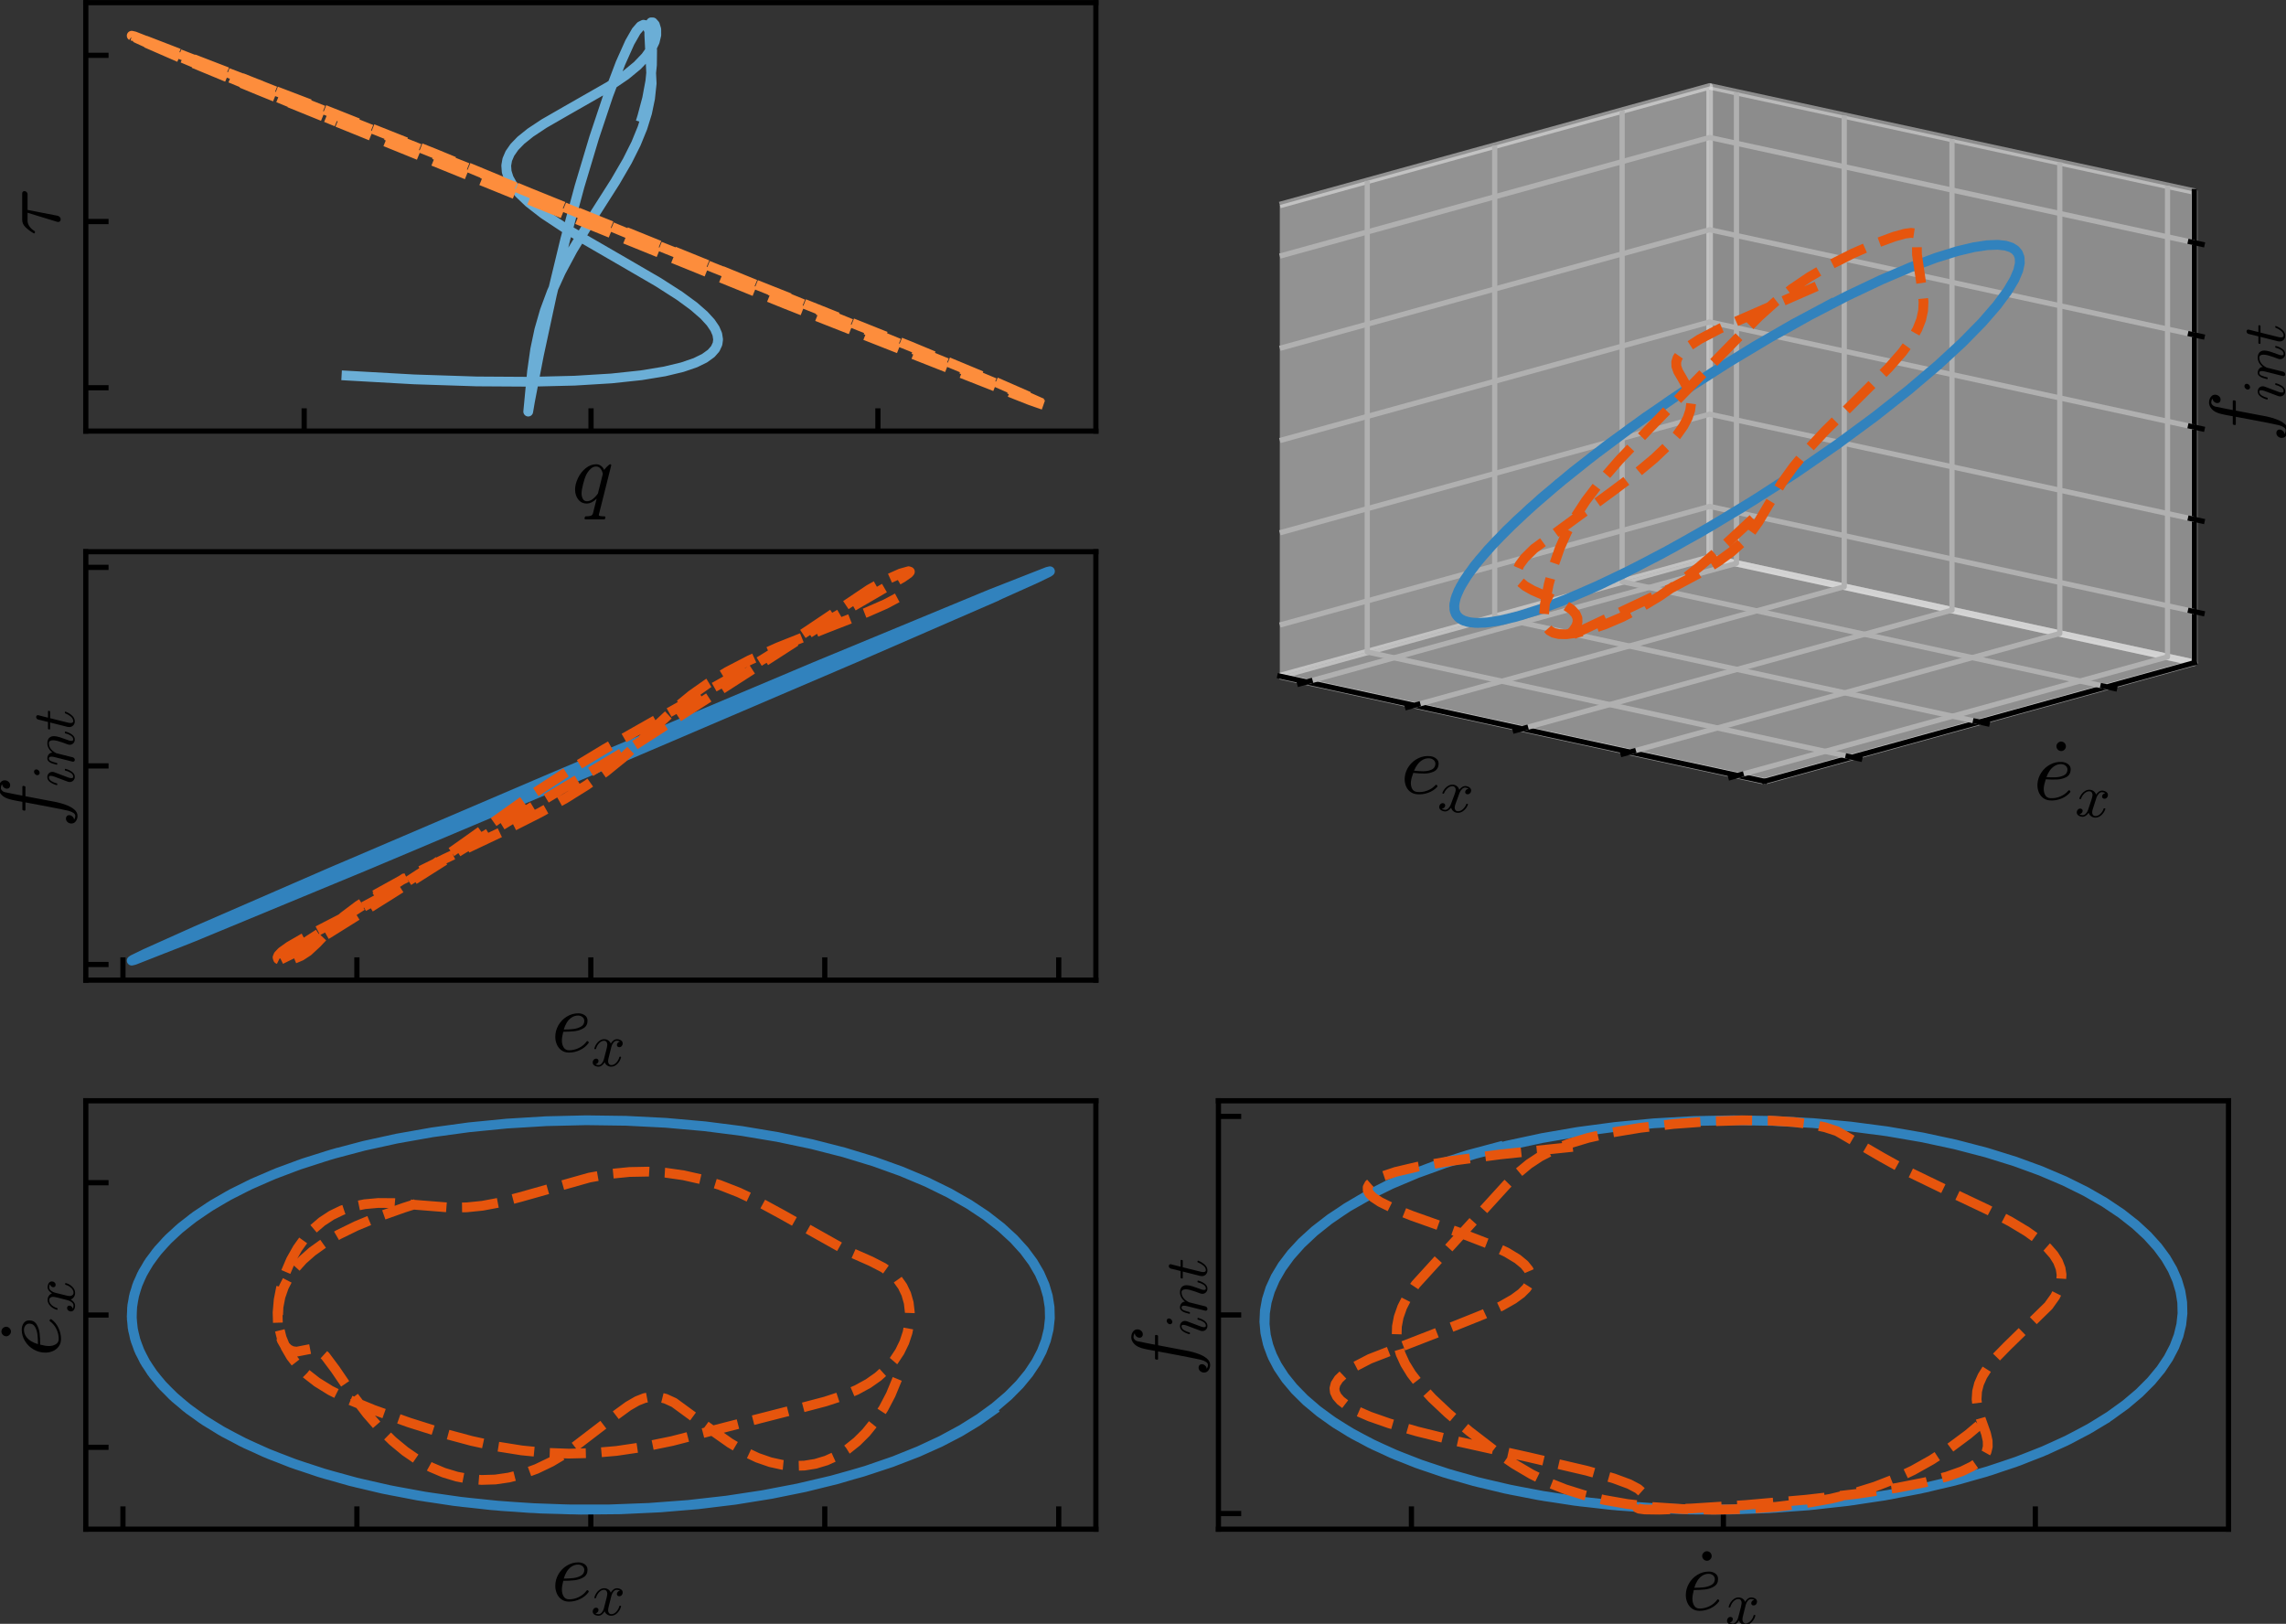 <?xml version="1.0" encoding="UTF-8" standalone="no"?>
<!-- Created with Inkscape (http://www.inkscape.org/) -->

<svg
   width="123.968mm"
   height="88.058mm"
   viewBox="0 0 123.968 88.058"
   version="1.1"
   id="svg1"
   xml:space="preserve"
   inkscape:version="1.3.2 (091e20e, 2023-11-25)"
   sodipodi:docname="task_x_joint.svg"
   xmlns:inkscape="http://www.inkscape.org/namespaces/inkscape"
   xmlns:sodipodi="http://sodipodi.sourceforge.net/DTD/sodipodi-0.dtd"
   xmlns:xlink="http://www.w3.org/1999/xlink"
   xmlns="http://www.w3.org/2000/svg"
   xmlns:svg="http://www.w3.org/2000/svg"><rect x="0" y="0" width="123.968" height="88.058" fill="#333333" stroke="none"/><sodipodi:namedview
     id="namedview1"
     pagecolor="#ffffff"
     bordercolor="#000000"
     borderopacity="0.25"
     inkscape:showpageshadow="2"
     inkscape:pageopacity="0.0"
     inkscape:pagecheckerboard="true"
     inkscape:deskcolor="#d1d1d1"
     inkscape:document-units="mm"
     inkscape:zoom="1.3505331"
     inkscape:cx="180.29917"
     inkscape:cy="183.63119"
     inkscape:window-width="1920"
     inkscape:window-height="958"
     inkscape:window-x="0"
     inkscape:window-y="27"
     inkscape:window-maximized="1"
     inkscape:current-layer="patch_12"
     inkscape:export-bgcolor="#ffffff00" /><defs
     id="defs1"><style
       type="text/css"
       id="style1">*{stroke-linejoin: round; stroke-linecap: butt}</style><path
       id="m473d0cfcb8"
       d="M 0,0 V -3.5"
       style="stroke:#000000;stroke-width:0.8" /><path
       id="Cmmi10-65"
       d="M 1288,-72 Q 981,-72 751,87 522,247 401,517 281,788 281,1088 q 0,456 230,857 230,402 623,642 394,241 844,241 275,0 480,-142 205,-142 205,-408 0,-369 -294,-549 -294,-179 -663,-221 -368,-42 -815,-42 H 872 Q 769,1084 769,813 769,528 900,312 1031,97 1300,97 q 381,0 732,175 352,175 574,484 19,19 50,19 32,0 64,-36 33,-36 33,-67 0,-25 -12,-38 Q 2506,306 2109,117 1713,-72 1288,-72 Z M 909,1631 q 372,0 688,34 316,35 572,174 256,139 256,433 0,119 -66,208 -65,89 -170,136 -105,47 -217,47 -272,0 -489,-147 -217,-147 -358,-383 -141,-236 -216,-502 z"
       transform="scale(0.016)" /><path
       id="Cmmi10-78"
       d="m 500,184 q 113,-87 319,-87 200,0 353,192 153,192 209,420 l 291,1135 q 69,309 69,422 0,159 -89,278 -89,119 -249,119 -203,0 -381,-127 -178,-127 -300,-322 -122,-195 -172,-395 -12,-41 -50,-41 h -78 q -50,0 -50,60 v 18 q 62,238 212,464 150,227 367,367 218,141 465,141 234,0 423,-125 189,-125 267,-340 110,196 280,330 170,135 373,135 138,0 281,-49 144,-48 235,-148 91,-100 91,-250 0,-162 -105,-280 -105,-117 -267,-117 -103,0 -172,66 -69,66 -69,166 0,134 92,235 93,102 221,121 -116,91 -319,91 -206,0 -358,-191 -151,-191 -214,-425 L 1894,916 q -69,-257 -69,-422 0,-163 92,-280 92,-117 246,-117 300,0 535,264 236,264 311,580 13,37 50,37 h 79 q 25,0 40,-17 16,-17 16,-39 0,-6 -6,-19 Q 3097,522 2806,225 2516,-72 2150,-72 1916,-72 1727,54 1538,181 1459,397 1359,209 1182,68 1006,-72 806,-72 669,-72 523,-23 378,25 287,125 q -90,100 -90,253 0,150 104,273 105,124 262,124 106,0 178,-64 72,-64 72,-167 Q 813,409 723,309 634,209 500,184 Z"
       transform="scale(0.016)" /><path
       id="m455b525f48"
       d="M 0,0 H 3.5"
       style="stroke:#000000;stroke-width:0.8" /><path
       id="Cmmi10-66"
       d="m 622,-1056 q 119,-91 287,-91 229,0 372,506 60,244 325,1607 l 294,1568 h -550 q -62,0 -62,85 25,140 81,140 h 572 l 75,416 q 37,194 68,333 32,139 68,257 36,119 107,266 110,210 296,346 186,136 401,136 141,0 274,-52 133,-52 217,-155 84,-103 84,-243 0,-163 -108,-284 -107,-120 -260,-120 -104,0 -177,64 -73,65 -73,168 0,140 95,245 95,105 236,120 -119,91 -294,91 -97,0 -183,-91 -86,-90 -111,-193 -40,-163 -178,-882 l -78,-422 h 659 q 63,0 63,-84 -3,-16 -13,-55 -9,-39 -26,-63 -17,-23 -42,-23 H 2356 L 2059,972 q -56,-341 -130,-693 -73,-351 -206,-721 -132,-371 -339,-621 -206,-250 -487,-250 -216,0 -386,124 -170,123 -170,326 0,163 104,284 105,120 264,120 107,0 178,-64 72,-65 72,-168 0,-137 -102,-251 -101,-114 -235,-114 z"
       transform="scale(0.016)" /><path
       id="Cmmi10-69"
       d="m 500,459 q 0,119 50,250 l 519,1379 q 84,234 84,384 0,191 -140,191 -254,0 -418,-261 -164,-261 -242,-583 -12,-41 -53,-41 h -75 q -53,0 -53,60 v 18 q 103,382 315,677 213,295 538,295 228,0 386,-150 158,-150 158,-381 0,-119 -53,-250 L 997,672 Q 909,459 909,288 909,97 1056,97 q 250,0 417,267 168,267 236,577 13,37 50,37 h 79 q 25,0 40,-17 16,-17 16,-39 0,-6 -6,-19 Q 1800,541 1583,234 1366,-72 1044,-72 819,-72 659,83 500,238 500,459 Z m 722,3419 q 0,135 112,244 113,109 247,109 110,0 180,-67 70,-67 70,-170 0,-144 -114,-252 -114,-108 -251,-108 -103,0 -174,70 -70,71 -70,174 z"
       transform="scale(0.016)" /><path
       id="Cmmi10-6e"
       d="m 494,109 q 0,38 6,57 l 478,1909 q 47,178 47,313 0,275 -187,275 -200,0 -297,-240 -97,-239 -188,-604 0,-19 -19,-30 -18,-11 -34,-11 h -75 q -22,0 -38,23 -15,24 -15,43 69,278 133,471 64,194 200,353 136,160 339,160 240,0 424,-152 185,-151 185,-385 191,250 447,393 256,144 544,144 228,0 393,-78 166,-78 258,-236 93,-158 93,-376 0,-263 -118,-635 -117,-372 -292,-831 -90,-209 -90,-384 0,-191 146,-191 250,0 417,268 168,269 237,576 12,37 53,37 h 75 q 25,0 42,-16 17,-15 17,-40 0,-6 -6,-19 -88,-362 -305,-669 -217,-306 -542,-306 -225,0 -385,155 -159,155 -159,376 0,119 50,250 81,210 186,500 105,291 172,556 67,266 67,469 0,179 -74,304 -73,125 -248,125 -234,0 -431,-104 -197,-103 -344,-273 -147,-170 -268,-405 L 953,141 Q 931,53 854,-9 778,-72 684,-72 q -78,0 -134,50 -56,50 -56,131 z"
       transform="scale(0.016)" /><path
       id="Cmmi10-74"
       d="m 397,519 q 0,94 19,178 L 878,2534 H 206 q -65,0 -65,85 25,140 84,140 h 709 l 257,1044 q 25,85 100,144 75,59 168,59 82,0 136,-49 55,-48 55,-129 0,-19 -2,-30 -1,-10 -4,-23 L 1388,2759 h 659 q 66,0 66,-84 -4,-16 -13,-54 -9,-37 -25,-62 -16,-25 -47,-25 H 1331 L 872,684 Q 825,503 825,372 825,97 1013,97 q 281,0 498,264 217,264 333,580 25,37 50,37 h 78 q 25,0 40,-17 16,-17 16,-39 0,-13 -6,-19 Q 1881,516 1612,222 1344,-72 997,-72 744,-72 570,93 397,259 397,519 Z"
       transform="scale(0.016)" /><path
       id="Cmmi10-71"
       d="m 941,-1159 q 22,140 84,140 231,0 364,38 133,37 174,181 L 1838,288 Q 1472,-72 1106,-72 703,-72 473,233 244,538 244,953 q 0,410 211,850 211,441 572,733 361,292 779,292 194,0 350,-116 157,-115 238,-306 37,75 207,248 171,174 240,174 72,0 72,-81 L 2016,-825 q -16,-94 -19,-109 0,-85 422,-85 31,0 48,-25 17,-25 17,-56 -21,-84 -36,-112 -14,-29 -73,-29 H 1006 q -65,0 -65,82 z M 1119,97 q 225,0 439,170 214,171 373,405 l 360,1441 q -38,225 -165,387 -126,163 -335,163 -216,0 -402,-177 Q 1203,2309 1075,2069 950,1813 836,1366 722,919 722,672 722,450 817,273 913,97 1119,97 Z"
       transform="scale(0.016)" /><path
       id="Cmmi10-bf"
       d="m 997,97 q 0,44 9,69 l 672,2197 h -578 q -234,0 -438,-147 -203,-147 -337,-372 -12,-25 -37,-25 h -75 q -60,0 -60,62 0,13 13,38 209,356 448,598 239,242 539,242 h 1963 q 68,0 115,-47 47,-46 47,-115 0,-94 -67,-164 -67,-70 -164,-70 H 1888 L 1459,153 q -25,-103 -94,-170 -68,-67 -174,-67 -82,0 -138,52 -56,51 -56,129 z"
       transform="scale(0.016)" /><path
       id="Cmr10-5f"
       d="m 538,3928 q 0,141 106,247 106,106 247,106 87,0 171,-47 85,-46 132,-131 47,-84 47,-175 0,-137 -104,-244 -103,-106 -246,-106 -141,0 -247,106 -106,107 -106,244 z"
       transform="scale(0.016)" /><clipPath
       id="pccd511e1de"><rect
         x="22.853"
         y="94.318"
         width="155.173"
         height="65.812"
         id="rect107" /></clipPath><clipPath
       id="pa615988822"><rect
         x="22.853"
         y="5.472"
         width="155.173"
         height="65.812"
         id="rect108" /></clipPath><clipPath
       id="p4a49e7819a"><rect
         x="203.112"
         y="5.472"
         width="154.658"
         height="154.658"
         id="rect109" /></clipPath><clipPath
       id="pd2598d0b81"><rect
         x="22.853"
         y="183.164"
         width="155.173"
         height="65.812"
         id="rect110" /></clipPath><clipPath
       id="paab9f9b310"><rect
         x="202.854"
         y="183.164"
         width="155.173"
         height="65.812"
         id="rect111" /></clipPath></defs><g
     inkscape:label="Layer 1"
     inkscape:groupmode="layer"
     id="layer1"
     transform="translate(-39.34,-105.204)"><g
       id="figure_1"
       transform="matrix(0.353,0,0,0.353,33.807,100.24)"><g
         id="axes_1"
         transform="translate(6,4.5)"><g
           id="matplotlib.axis_1"><g
             id="xtick_1"><g
               id="line2d_1"><defs
                 id="defs2"><path
                   id="path3"
                   d="M 0,0 V -3.5"
                   style="stroke:#000000;stroke-width:0.8" /></defs><g
                 id="g2"><use
                   xlink:href="#m473d0cfcb8"
                   x="28.563"
                   y="160.13"
                   style="stroke:#000000;stroke-width:0.8"
                   id="use2" /></g></g></g><g
             id="xtick_2"><g
               id="line2d_2"><g
                 id="g3"><use
                   xlink:href="#m473d0cfcb8"
                   x="64.502"
                   y="160.13"
                   style="stroke:#000000;stroke-width:0.8"
                   id="use3" /></g></g></g><g
             id="xtick_3"><g
               id="line2d_3"><g
                 id="g4"><use
                   xlink:href="#m473d0cfcb8"
                   x="100.441"
                   y="160.13"
                   style="stroke:#000000;stroke-width:0.8"
                   id="use4" /></g></g></g><g
             id="xtick_4"><g
               id="line2d_4"><g
                 id="g5"><use
                   xlink:href="#m473d0cfcb8"
                   x="136.379"
                   y="160.13"
                   style="stroke:#000000;stroke-width:0.8"
                   id="use5" /></g></g></g><g
             id="xtick_5"><g
               id="line2d_5"><g
                 id="g6"><use
                   xlink:href="#m473d0cfcb8"
                   x="172.318"
                   y="160.13"
                   style="stroke:#000000;stroke-width:0.8"
                   id="use6" /></g></g></g><g
             id="text_1"><!-- $e_x$ --><g
               transform="matrix(0.13,0,0,-0.13,94.394,171.217)"
               id="g8"><defs
                 id="defs6"><path
                   id="path4"
                   d="M 1288,-72 Q 981,-72 751,87 522,247 401,517 281,788 281,1088 q 0,456 230,857 230,402 623,642 394,241 844,241 275,0 480,-142 205,-142 205,-408 0,-369 -294,-549 -294,-179 -663,-221 -368,-42 -815,-42 H 872 Q 769,1084 769,813 769,528 900,312 1031,97 1300,97 q 381,0 732,175 352,175 574,484 19,19 50,19 32,0 64,-36 33,-36 33,-67 0,-25 -12,-38 Q 2506,306 2109,117 1713,-72 1288,-72 Z M 909,1631 q 372,0 688,34 316,35 572,174 256,139 256,433 0,119 -66,208 -65,89 -170,136 -105,47 -217,47 -272,0 -489,-147 -217,-147 -358,-383 -141,-236 -216,-502 z"
                   transform="scale(0.016)" /><path
                   id="path5"
                   d="m 500,184 q 113,-87 319,-87 200,0 353,192 153,192 209,420 l 291,1135 q 69,309 69,422 0,159 -89,278 -89,119 -249,119 -203,0 -381,-127 -178,-127 -300,-322 -122,-195 -172,-395 -12,-41 -50,-41 h -78 q -50,0 -50,60 v 18 q 62,238 212,464 150,227 367,367 218,141 465,141 234,0 423,-125 189,-125 267,-340 110,196 280,330 170,135 373,135 138,0 281,-49 144,-48 235,-148 91,-100 91,-250 0,-162 -105,-280 -105,-117 -267,-117 -103,0 -172,66 -69,66 -69,166 0,134 92,235 93,102 221,121 -116,91 -319,91 -206,0 -358,-191 -151,-191 -214,-425 L 1894,916 q -69,-257 -69,-422 0,-163 92,-280 92,-117 246,-117 300,0 535,264 236,264 311,580 13,37 50,37 h 79 q 25,0 40,-17 16,-17 16,-39 0,-6 -6,-19 Q 3097,522 2806,225 2516,-72 2150,-72 1916,-72 1727,54 1538,181 1459,397 1359,209 1182,68 1006,-72 806,-72 669,-72 523,-23 378,25 287,125 q -90,100 -90,253 0,150 104,273 105,124 262,124 106,0 178,-64 72,-64 72,-167 Q 813,409 723,309 634,209 500,184 Z"
                   transform="scale(0.016)" /></defs><use
                 xlink:href="#Cmmi10-65"
                 transform="translate(0,0.812)"
                 id="use7" /><use
                 xlink:href="#Cmmi10-78"
                 transform="matrix(0.7,0,0,0.7,46.484,-16.194)"
                 id="use8" /></g></g></g><g
           id="matplotlib.axis_2"><g
             id="ytick_1"><g
               id="line2d_6"><defs
                 id="defs8"><path
                   id="path6"
                   d="M 0,0 H 3.5"
                   style="stroke:#000000;stroke-width:0.8" /></defs><g
                 id="g9"><use
                   xlink:href="#m455b525f48"
                   x="22.853"
                   y="157.728"
                   style="stroke:#000000;stroke-width:0.8"
                   id="use9" /></g></g></g><g
             id="ytick_2"><g
               id="line2d_7"><g
                 id="g10"><use
                   xlink:href="#m455b525f48"
                   x="22.853"
                   y="127.224"
                   style="stroke:#000000;stroke-width:0.8"
                   id="use10" /></g></g></g><g
             id="ytick_3"><g
               id="line2d_8"><g
                 id="g11"><use
                   xlink:href="#m455b525f48"
                   x="22.853"
                   y="96.72"
                   style="stroke:#000000;stroke-width:0.8"
                   id="use11" /></g></g></g><g
             id="text_2"><!-- $f_{int}$ --><g
               transform="matrix(0,-0.13,-0.13,0,18.914,136.779)"
               id="g15"><defs
                 id="defs11"><path
                   id="path7"
                   d="m 622,-1056 q 119,-91 287,-91 229,0 372,506 60,244 325,1607 l 294,1568 h -550 q -62,0 -62,85 25,140 81,140 h 572 l 75,416 q 37,194 68,333 32,139 68,257 36,119 107,266 110,210 296,346 186,136 401,136 141,0 274,-52 133,-52 217,-155 84,-103 84,-243 0,-163 -108,-284 -107,-120 -260,-120 -104,0 -177,64 -73,65 -73,168 0,140 95,245 95,105 236,120 -119,91 -294,91 -97,0 -183,-91 -86,-90 -111,-193 -40,-163 -178,-882 l -78,-422 h 659 q 63,0 63,-84 -3,-16 -13,-55 -9,-39 -26,-63 -17,-23 -42,-23 H 2356 L 2059,972 q -56,-341 -130,-693 -73,-351 -206,-721 -132,-371 -339,-621 -206,-250 -487,-250 -216,0 -386,124 -170,123 -170,326 0,163 104,284 105,120 264,120 107,0 178,-64 72,-65 72,-168 0,-137 -102,-251 -101,-114 -235,-114 z"
                   transform="scale(0.016)" /><path
                   id="path8"
                   d="m 500,459 q 0,119 50,250 l 519,1379 q 84,234 84,384 0,191 -140,191 -254,0 -418,-261 -164,-261 -242,-583 -12,-41 -53,-41 h -75 q -53,0 -53,60 v 18 q 103,382 315,677 213,295 538,295 228,0 386,-150 158,-150 158,-381 0,-119 -53,-250 L 997,672 Q 909,459 909,288 909,97 1056,97 q 250,0 417,267 168,267 236,577 13,37 50,37 h 79 q 25,0 40,-17 16,-17 16,-39 0,-6 -6,-19 Q 1800,541 1583,234 1366,-72 1044,-72 819,-72 659,83 500,238 500,459 Z m 722,3419 q 0,135 112,244 113,109 247,109 110,0 180,-67 70,-67 70,-170 0,-144 -114,-252 -114,-108 -251,-108 -103,0 -174,70 -70,71 -70,174 z"
                   transform="scale(0.016)" /><path
                   id="path9"
                   d="m 494,109 q 0,38 6,57 l 478,1909 q 47,178 47,313 0,275 -187,275 -200,0 -297,-240 -97,-239 -188,-604 0,-19 -19,-30 -18,-11 -34,-11 h -75 q -22,0 -38,23 -15,24 -15,43 69,278 133,471 64,194 200,353 136,160 339,160 240,0 424,-152 185,-151 185,-385 191,250 447,393 256,144 544,144 228,0 393,-78 166,-78 258,-236 93,-158 93,-376 0,-263 -118,-635 -117,-372 -292,-831 -90,-209 -90,-384 0,-191 146,-191 250,0 417,268 168,269 237,576 12,37 53,37 h 75 q 25,0 42,-16 17,-15 17,-40 0,-6 -6,-19 -88,-362 -305,-669 -217,-306 -542,-306 -225,0 -385,155 -159,155 -159,376 0,119 50,250 81,210 186,500 105,291 172,556 67,266 67,469 0,179 -74,304 -73,125 -248,125 -234,0 -431,-104 -197,-103 -344,-273 -147,-170 -268,-405 L 953,141 Q 931,53 854,-9 778,-72 684,-72 q -78,0 -134,50 -56,50 -56,131 z"
                   transform="scale(0.016)" /><path
                   id="path10"
                   d="m 397,519 q 0,94 19,178 L 878,2534 H 206 q -65,0 -65,85 25,140 84,140 h 709 l 257,1044 q 25,85 100,144 75,59 168,59 82,0 136,-49 55,-48 55,-129 0,-19 -2,-30 -1,-10 -4,-23 L 1388,2759 h 659 q 66,0 66,-84 -4,-16 -13,-54 -9,-37 -25,-62 -16,-25 -47,-25 H 1331 L 872,684 Q 825,503 825,372 825,97 1013,97 q 281,0 498,264 217,264 333,580 25,37 50,37 h 78 q 25,0 40,-17 16,-17 16,-39 0,-13 -6,-19 Q 1881,516 1612,222 1344,-72 997,-72 744,-72 570,93 397,259 397,519 Z"
                   transform="scale(0.016)" /></defs><use
                 xlink:href="#Cmmi10-66"
                 transform="translate(0,0.484)"
                 id="use12" /><use
                 xlink:href="#Cmmi10-69"
                 transform="matrix(0.7,0,0,0.7,48.877,-16.522)"
                 id="use13" /><use
                 xlink:href="#Cmmi10-6e"
                 transform="matrix(0.7,0,0,0.7,72.974,-16.522)"
                 id="use14" /><use
                 xlink:href="#Cmmi10-74"
                 transform="matrix(0.7,0,0,0.7,114.98,-16.522)"
                 id="use15" /></g></g></g><g
           id="line2d_9"><path
             d="m 162.2,101.402 -21.928,9.514 -37.237,15.932 -37.716,15.895 -26.762,11.065 -8.309,3.248 -0.341,0.076 0.217,-0.15 1.917,-0.931 7.819,-3.506 20.17,-8.771 35.047,-14.988 39.909,-16.833 26.908,-11.136 8.691,-3.408 0.388,-0.091 -0.214,0.149 -1.909,0.928 -7.804,3.502 -19.979,8.691 -34.788,14.88 -39.781,16.782 -27.065,11.205 -9.063,3.562 -0.463,0.116 0.211,-0.147 1.903,-0.925 7.797,-3.497 20.145,-8.761 1.046,-0.451 v 0"
             clip-path="url(#pccd511e1de)"
             style="fill:none;stroke:#3182bd;stroke-width:1.5;stroke-linecap:square"
             id="path15" /></g><g
           id="line2d_10"><path
             d="m 147.514,101.402 -1.783,0.952 -3,1.316 -6.103,2.377 -7.448,2.965 -4.381,1.98 -3.408,1.771 -2.914,1.759 -2.572,1.814 -2.376,1.947 -2.7,2.514 -5.445,5.155 -2.658,2.153 -2.904,2.059 -3.273,2.045 -3.937,2.196 -5.1,2.581 -9.529,4.512 -6.486,3.191 -3.948,2.18 -2.861,1.824 -2.22,1.672 -1.835,1.661 -2.308,2.448 -1.329,1.227 -1.086,0.709 -1.122,0.472 -1.135,0.239 -0.847,-0.026 -0.416,-0.206 -0.077,-0.252 0.143,-0.338 0.504,-0.528 1.139,-0.817 2.228,-1.287 5.558,-2.876 6.008,-3.215 4.439,-2.626 4.26,-2.778 5.123,-3.624 9.939,-7.084 5.211,-3.396 5.786,-3.496 7.495,-4.248 15.561,-8.755 5.428,-3.358 5.276,-3.535 6.766,-4.542 2.695,-1.514 2.146,-0.96 1.246,-0.348 0.191,0.07 -0.004,0.027 -0.19,0.225 -0.891,0.622 -2.91,1.692 -7.636,4.437 -5.966,3.758 -25.237,16.252 -13.43,8.046 -12.773,7.749 -11.046,6.99 -9.337,5.833 -4.923,2.813 -2.669,1.31 -0.055,-0.003 0.114,-0.119 1.206,-0.813 19.822,-12.847 v 0"
             clip-path="url(#pccd511e1de)"
             style="fill:none;stroke:#e6550d;stroke-width:1.5;stroke-dasharray:5.55, 2.4;stroke-dashoffset:0"
             id="path16" /></g><g
           id="patch_3"><path
             d="M 22.853,160.13 V 94.318"
             style="fill:none;stroke:#000000;stroke-width:0.8;stroke-linecap:square;stroke-linejoin:miter"
             id="path17" /></g><g
           id="patch_4"><path
             d="M 178.026,160.13 V 94.318"
             style="fill:none;stroke:#000000;stroke-width:0.8;stroke-linecap:square;stroke-linejoin:miter"
             id="path18" /></g><g
           id="patch_5"><path
             d="M 22.853,160.13 H 178.026"
             style="fill:none;stroke:#000000;stroke-width:0.8;stroke-linecap:square;stroke-linejoin:miter"
             id="path19" /></g><g
           id="patch_6"><path
             d="M 22.853,94.318 H 178.026"
             style="fill:none;stroke:#000000;stroke-width:0.8;stroke-linecap:square;stroke-linejoin:miter"
             id="path20" /></g></g><g
         id="axes_2"
         transform="translate(6,9)"><g
           id="matplotlib.axis_3"><g
             id="xtick_6"><g
               id="line2d_11"><g
                 id="g21"><use
                   xlink:href="#m473d0cfcb8"
                   x="56.401"
                   y="71.284"
                   style="stroke:#000000;stroke-width:0.8"
                   id="use21" /></g></g></g><g
             id="xtick_7"><g
               id="line2d_12"><g
                 id="g22"><use
                   xlink:href="#m473d0cfcb8"
                   x="100.472"
                   y="71.284"
                   style="stroke:#000000;stroke-width:0.8"
                   id="use22" /></g></g></g><g
             id="xtick_8"><g
               id="line2d_13"><g
                 id="g23"><use
                   xlink:href="#m473d0cfcb8"
                   x="144.543"
                   y="71.284"
                   style="stroke:#000000;stroke-width:0.8"
                   id="use23" /></g></g></g><g
             id="text_3"><!-- $q$ --><g
               transform="matrix(0.13,0,0,-0.13,97.514,82.371)"
               id="g24"><defs
                 id="defs23"><path
                   id="path11"
                   d="m 941,-1159 q 22,140 84,140 231,0 364,38 133,37 174,181 L 1838,288 Q 1472,-72 1106,-72 703,-72 473,233 244,538 244,953 q 0,410 211,850 211,441 572,733 361,292 779,292 194,0 350,-116 157,-115 238,-306 37,75 207,248 171,174 240,174 72,0 72,-81 L 2016,-825 q -16,-94 -19,-109 0,-85 422,-85 31,0 48,-25 17,-25 17,-56 -21,-84 -36,-112 -14,-29 -73,-29 H 1006 q -65,0 -65,82 z M 1119,97 q 225,0 439,170 214,171 373,405 l 360,1441 q -38,225 -165,387 -126,163 -335,163 -216,0 -402,-177 Q 1203,2309 1075,2069 950,1813 836,1366 722,919 722,672 722,450 817,273 913,97 1119,97 Z"
                   transform="scale(0.016)" /></defs><use
                 xlink:href="#Cmmi10-71"
                 transform="translate(0,0.812)"
                 id="use24" /></g></g></g><g
           id="matplotlib.axis_4"><g
             id="ytick_4"><g
               id="line2d_14"><g
                 id="g25"><use
                   xlink:href="#m455b525f48"
                   x="22.853"
                   y="64.629"
                   style="stroke:#000000;stroke-width:0.8"
                   id="use25" /></g></g></g><g
             id="ytick_5"><g
               id="line2d_15"><g
                 id="g26"><use
                   xlink:href="#m455b525f48"
                   x="22.853"
                   y="39.094"
                   style="stroke:#000000;stroke-width:0.8"
                   id="use26" /></g></g></g><g
             id="ytick_6"><g
               id="line2d_16"><g
                 id="g27"><use
                   xlink:href="#m455b525f48"
                   x="22.853"
                   y="13.559"
                   style="stroke:#000000;stroke-width:0.8"
                   id="use27" /></g></g></g><g
             id="text_4"><!-- $\tau$ --><g
               transform="matrix(0,-0.13,-0.13,0,18.94,41.238)"
               id="g28"><defs
                 id="defs27"><path
                   id="path12"
                   d="m 997,97 q 0,44 9,69 l 672,2197 h -578 q -234,0 -438,-147 -203,-147 -337,-372 -12,-25 -37,-25 h -75 q -60,0 -60,62 0,13 13,38 209,356 448,598 239,242 539,242 h 1963 q 68,0 115,-47 47,-46 47,-115 0,-94 -67,-164 -67,-70 -164,-70 H 1888 L 1459,153 q -25,-103 -94,-170 -68,-67 -174,-67 -82,0 -138,52 -56,51 -56,129 z"
                   transform="scale(0.016)" /></defs><use
                 xlink:href="#Cmmi10-bf"
                 transform="translate(0,0.891)"
                 id="use28" /></g></g></g><g
           id="line2d_17"><path
             d="m 62.902,62.759 10.384,0.584 9.613,0.315 8.282,0.051 6.76,-0.165 5.661,-0.344 4.584,-0.487 3.594,-0.591 2.726,-0.656 1.995,-0.686 1.402,-0.686 1.034,-0.745 0.619,-0.708 0.347,-0.748 0.09,-0.683 -0.128,-0.81 -0.359,-0.838 -0.658,-0.972 -1.015,-1.109 -1.561,-1.362 -2.207,-1.618 -3.28,-2.1 -5.19,-3.017 -9.176,-5.309 -3.26,-2.157 -2.255,-1.754 -1.459,-1.393 -1.002,-1.243 -0.619,-1.106 -0.311,-0.982 -0.07,-0.946 0.158,-0.912 0.409,-0.952 0.69,-0.988 0.99,-1.021 1.469,-1.181 2.102,-1.392 3.495,-2.011 6.555,-3.742 2.485,-1.689 1.78,-1.466 1.285,-1.341 0.856,-1.201 0.538,-1.131 0.244,-1.019 -0.006,-0.886 -0.219,-0.707 -0.312,-0.353 -0.246,-0.009 -0.178,0.223 -0.12,0.562 0.008,1.195 0.362,7.414 -0.248,2.311 -0.458,2.206 -0.706,2.288 -0.993,2.433 -1.329,2.653 -1.865,3.208 -3.658,5.746 -2.887,4.723 -1.812,3.382 -1.383,3.045 -1.084,2.926 -0.839,2.912 -0.636,3.018 -0.483,3.397 -0.583,6.125 -0.003,0.035 0.262,-1.542 1.374,-7.139 1.996,-9.262 2.062,-8.534 2.188,-8.119 2.254,-7.522 2.163,-6.469 1.873,-4.936 1.426,-3.187 0.995,-1.737 0.66,-0.762 0.447,-0.223 0.327,0.064 0.291,0.293 0.293,0.64 0.265,1.164 0.161,1.775 -0.027,2.251 -0.251,2.469 -0.487,2.63 -0.738,2.777 -0.048,0.155 v 0"
             clip-path="url(#pa615988822)"
             style="fill:none;stroke:#6baed6;stroke-width:1.5;stroke-linecap:square"
             id="path28" /></g><g
           id="line2d_18"><path
             d="M 167.731,65.986 161.254,63.147 149.516,58.262 133.97,52.038 106.967,41.288 76.447,28.651 58.857,21.66 44.041,16.004 l -7.685,-2.989 -6.019,-2.367 -0.431,-0.099 0.178,0.132 1.566,0.761 5.726,2.498 11.923,4.939 81.029,32.871 37.641,14.82 3.002,1.045 -0.017,-0.025 -0.5,-0.27 -3.212,-1.433 L 157.076,61.623 117.715,45.497 83.524,31.644 44.326,16.037 31.011,10.896 l -0.927,-0.275 0.239,0.151 2.162,0.983 8.881,3.751 20.01,8.259 v 0"
             clip-path="url(#pa615988822)"
             style="fill:none;stroke:#fd8d3c;stroke-width:1.5;stroke-dasharray:5.55, 2.4;stroke-dashoffset:0"
             id="path29" /></g><g
           id="patch_8"><path
             d="M 22.853,71.284 V 5.472"
             style="fill:none;stroke:#000000;stroke-width:0.8;stroke-linecap:square;stroke-linejoin:miter"
             id="path30" /></g><g
           id="patch_9"><path
             d="M 178.026,71.284 V 5.472"
             style="fill:none;stroke:#000000;stroke-width:0.8;stroke-linecap:square;stroke-linejoin:miter"
             id="path31" /></g><g
           id="patch_10"><path
             d="M 22.853,71.284 H 178.026"
             style="fill:none;stroke:#000000;stroke-width:0.8;stroke-linecap:square;stroke-linejoin:miter"
             id="path32" /></g><g
           id="patch_11"><path
             d="M 22.853,5.472 H 178.026"
             style="fill:none;stroke:#000000;stroke-width:0.8;stroke-linecap:square;stroke-linejoin:miter"
             id="path33" /></g></g><g
         id="patch_12" /><g
         id="pane3d_1"><g
           id="patch_13"><path
             d="M 212.284,117.928 278.316,99.707 V 27.335 l -66.033,18.221"
             style="opacity:0.5;fill:#f2f2f2;stroke:#f2f2f2;stroke-linejoin:miter"
             id="path35" /></g></g><g
         id="pane3d_2"><g
           id="patch_14"><path
             d="m 278.316,99.707 74.461,16.159 V 43.494 L 278.316,27.335"
             style="opacity:0.5;fill:#e6e6e6;stroke:#e6e6e6;stroke-linejoin:miter"
             id="path36" /></g></g><g
         id="pane3d_3"><g
           id="patch_15"><path
             d="m 212.284,117.928 74.461,16.159 66.033,-18.221 -74.461,-16.159"
             style="opacity:0.5;fill:#ececec;stroke:#ececec;stroke-linejoin:miter"
             id="path37" /></g></g><g
         id="axis3d_1"><g
           id="line2d_19"><path
             d="m 212.284,117.928 74.461,16.159"
             style="fill:none;stroke:#000000;stroke-width:0.8;stroke-linecap:square"
             id="path38" /></g><g
           id="text_5"
           transform="rotate(-6.235,37.271,69.911)"><!-- $e_x$ --><g
             transform="matrix(0.127,0.028,0.028,-0.127,222.352,156.348)"
             id="g39"><use
               xlink:href="#Cmmi10-65"
               transform="translate(0,0.812)"
               id="use38" /><use
               xlink:href="#Cmmi10-78"
               transform="matrix(0.7,0,0,0.7,46.484,-16.194)"
               id="use39" /></g></g><g
           id="Line3DCollection_1"><path
             d="m 216.403,118.823 66.033,-18.221 V 28.229"
             style="fill:none;stroke:#b0b0b0;stroke-width:0.8"
             id="path39" /><path
             d="m 232.959,122.415 66.033,-18.221 V 31.821"
             style="fill:none;stroke:#b0b0b0;stroke-width:0.8"
             id="path40" /><path
             d="m 249.515,126.008 66.033,-18.221 V 35.414"
             style="fill:none;stroke:#b0b0b0;stroke-width:0.8"
             id="path41" /><path
             d="M 266.07,129.601 332.103,111.379 V 39.007"
             style="fill:none;stroke:#b0b0b0;stroke-width:0.8"
             id="path42" /><path
             d="m 282.626,133.194 66.033,-18.221 V 42.6"
             style="fill:none;stroke:#b0b0b0;stroke-width:0.8"
             id="path43" /></g><g
           id="xtick_9"><g
             id="line2d_20"><path
               d="m 216.932,118.677 -1.585,0.437"
               style="fill:none;stroke:#000000;stroke-width:0.8;stroke-linecap:square"
               id="path44" /></g></g><g
           id="xtick_10"><g
             id="line2d_21"><path
               d="m 233.487,122.269 -1.585,0.437"
               style="fill:none;stroke:#000000;stroke-width:0.8;stroke-linecap:square"
               id="path45" /></g></g><g
           id="xtick_11"><g
             id="line2d_22"><path
               d="m 250.043,125.862 -1.585,0.437"
               style="fill:none;stroke:#000000;stroke-width:0.8;stroke-linecap:square"
               id="path46" /></g></g><g
           id="xtick_12"><g
             id="line2d_23"><path
               d="m 266.599,129.455 -1.585,0.437"
               style="fill:none;stroke:#000000;stroke-width:0.8;stroke-linecap:square"
               id="path47" /></g></g><g
           id="xtick_13"><g
             id="line2d_24"><path
               d="m 283.154,133.048 -1.585,0.437"
               style="fill:none;stroke:#000000;stroke-width:0.8;stroke-linecap:square"
               id="path48" /></g></g></g><g
         id="axis3d_2"><g
           id="line2d_25"><path
             d="m 352.777,115.866 -66.033,18.221"
             style="fill:none;stroke:#000000;stroke-width:0.8;stroke-linecap:square"
             id="path49" /></g><g
           id="text_6"
           transform="rotate(19.556,393.36,118.89)"><!-- $\dot{e}_x$ --><g
             transform="matrix(0.125,-0.035,-0.035,-0.125,337.685,157.606)"
             id="g51"><defs
               id="defs49"><path
                 id="path13"
                 d="m 538,3928 q 0,141 106,247 106,106 247,106 87,0 171,-47 85,-46 132,-131 47,-84 47,-175 0,-137 -104,-244 -103,-106 -246,-106 -141,0 -247,106 -106,107 -106,244 z"
                 transform="scale(0.016)" /></defs><use
               xlink:href="#Cmr10-5f"
               transform="translate(15.215,1.109)"
               id="use49" /><use
               xlink:href="#Cmmi10-65"
               transform="translate(0,0.328)"
               id="use50" /><use
               xlink:href="#Cmmi10-78"
               transform="matrix(0.7,0,0,0.7,50.949,-16.678)"
               id="use51" /></g></g><g
           id="Line3DCollection_2"><path
             d="m 225.716,41.849 v 72.372 l 74.461,16.159"
             style="fill:none;stroke:#b0b0b0;stroke-width:0.8"
             id="path51" /><path
             d="m 245.294,36.447 v 72.372 l 74.461,16.159"
             style="fill:none;stroke:#b0b0b0;stroke-width:0.8"
             id="path52" /><path
             d="M 264.872,31.045 V 103.417 l 74.461,16.159"
             style="fill:none;stroke:#b0b0b0;stroke-width:0.8"
             id="path53" /></g><g
           id="xtick_14"><g
             id="line2d_26"><path
               d="m 299.581,130.252 1.787,0.388"
               style="fill:none;stroke:#000000;stroke-width:0.8;stroke-linecap:square"
               id="path54" /></g></g><g
           id="xtick_15"><g
             id="line2d_27"><path
               d="m 319.159,124.849 1.787,0.388"
               style="fill:none;stroke:#000000;stroke-width:0.8;stroke-linecap:square"
               id="path55" /></g></g><g
           id="xtick_16"><g
             id="line2d_28"><path
               d="m 338.737,119.447 1.787,0.388"
               style="fill:none;stroke:#000000;stroke-width:0.8;stroke-linecap:square"
               id="path56" /></g></g></g><g
         id="axis3d_3"><g
           id="line2d_29"><path
             d="M 352.777,115.866 V 43.494"
             style="fill:none;stroke:#000000;stroke-width:0.8;stroke-linecap:square"
             id="path57" /></g><g
           id="text_7"
           transform="translate(-35.458,-6.553)"><!-- $f_{int}$ --><g
             transform="matrix(0,-0.13,-0.13,0,399.942,88.595)"
             id="g60"><use
               xlink:href="#Cmmi10-66"
               transform="translate(0,0.484)"
               id="use57" /><use
               xlink:href="#Cmmi10-69"
               transform="matrix(0.7,0,0,0.7,48.877,-16.522)"
               id="use58" /><use
               xlink:href="#Cmmi10-6e"
               transform="matrix(0.7,0,0,0.7,72.974,-16.522)"
               id="use59" /><use
               xlink:href="#Cmmi10-74"
               transform="matrix(0.7,0,0,0.7,114.98,-16.522)"
               id="use60" /></g></g><g
           id="Line3DCollection_3"><path
             d="M 352.777,108.019 278.316,91.86 212.284,110.081"
             style="fill:none;stroke:#b0b0b0;stroke-width:0.8"
             id="path60" /><path
             d="M 352.777,93.849 278.316,77.69 212.284,95.912"
             style="fill:none;stroke:#b0b0b0;stroke-width:0.8"
             id="path61" /><path
             d="M 352.777,79.68 278.316,63.521 212.284,81.742"
             style="fill:none;stroke:#b0b0b0;stroke-width:0.8"
             id="path62" /><path
             d="M 352.777,65.51 278.316,49.351 212.284,67.573"
             style="fill:none;stroke:#b0b0b0;stroke-width:0.8"
             id="path63" /><path
             d="M 352.777,51.341 278.316,35.182 212.284,53.403"
             style="fill:none;stroke:#b0b0b0;stroke-width:0.8"
             id="path64" /></g><g
           id="xtick_17"><g
             id="line2d_30"><path
               d="m 352.182,107.889 1.787,0.388"
               style="fill:none;stroke:#000000;stroke-width:0.8;stroke-linecap:square"
               id="path65" /></g></g><g
           id="xtick_18"><g
             id="line2d_31"><path
               d="m 352.182,93.72 1.787,0.388"
               style="fill:none;stroke:#000000;stroke-width:0.8;stroke-linecap:square"
               id="path66" /></g></g><g
           id="xtick_19"><g
             id="line2d_32"><path
               d="m 352.182,79.55 1.787,0.388"
               style="fill:none;stroke:#000000;stroke-width:0.8;stroke-linecap:square"
               id="path67" /></g></g><g
           id="xtick_20"><g
             id="line2d_33"><path
               d="m 352.182,65.381 1.787,0.388"
               style="fill:none;stroke:#000000;stroke-width:0.8;stroke-linecap:square"
               id="path68" /></g></g><g
           id="xtick_21"><g
             id="line2d_34"><path
               d="m 352.182,51.212 1.787,0.388"
               style="fill:none;stroke:#000000;stroke-width:0.8;stroke-linecap:square"
               id="path69" /></g></g></g><g
         id="axes_3"><g
           id="line2d_35"><path
             d="m 296.86,60.795 -5.637,3.011 -5.998,3.458 -6.302,3.89 -6.503,4.278 -6.299,4.412 -5.825,4.352 -5.136,4.108 -4.396,3.79 -3.638,3.422 -2.832,2.957 -2.105,2.5 -1.508,2.126 -0.931,1.671 -0.504,1.323 -0.175,1.06 0.083,0.797 0.272,0.607 0.459,0.486 0.678,0.376 0.92,0.247 1.237,0.098 1.665,-0.099 2.173,-0.363 2.757,-0.699 3.409,-1.107 4.008,-1.541 4.721,-2.061 5.313,-2.569 5.851,-3.082 6.175,-3.505 6.38,-3.876 6.45,-4.181 6.247,-4.315 5.79,-4.266 5.231,-4.125 4.502,-3.823 3.758,-3.47 3.026,-3.085 2.276,-2.623 1.617,-2.182 1.058,-1.777 0.6,-1.414 0.241,-1.099 -0.031,-0.865 -0.244,-0.661 -0.425,-0.509 -0.611,-0.386 -0.876,-0.279 -1.19,-0.133 -1.615,0.06 -2.047,0.307 -2.607,0.621 -3.235,1.007 -3.919,1.463 -4.526,1.931 -5.237,2.485 -5.669,2.938 -6.141,3.434 -6.376,3.821 -6.475,4.142 -6.3,4.296 -5.868,4.266 -5.332,4.143 -4.715,3.94 -3.958,3.591 -3.206,3.205 -2.429,2.734 -1.741,2.283 -1.153,1.864 -0.666,1.487 -0.282,1.158 0.007,0.878 0.222,0.674 0.405,0.521 0.592,0.399 0.855,0.293 1.168,0.148 1.532,-0.038 2.014,-0.281 2.573,-0.594 3.203,-0.978 3.889,-1.433 4.5,-1.902 5.095,-2.397 5.647,-2.903 6.128,-3.404 6.372,-3.796 4.937,-3.116 v 0"
             clip-path="url(#p4a49e7819a)"
             style="fill:none;stroke:#3182bd;stroke-width:1.5;stroke-linecap:square"
             id="path70" /></g><g
           id="line2d_36"><path
             d="m 294.755,58.041 -14.821,6.483 -3.174,1.659 -1.842,1.201 -1.013,0.907 -0.516,0.731 -0.209,0.642 0.021,0.675 0.273,0.775 0.725,1.24 0.856,1.577 0.336,1.107 0.08,0.991 -0.14,1.078 -0.392,1.166 -0.662,1.251 -1.023,1.435 -1.443,1.626 -2.03,1.93 -2.674,2.225 -3.773,2.833 -12.009,8.79 -1.429,1.411 -0.771,1.037 -0.372,0.859 -0.061,0.658 0.162,0.592 0.401,0.577 0.71,0.596 1.185,0.675 2.349,1.027 2.529,1.177 1.098,0.744 0.611,0.674 0.267,0.618 0.018,0.618 -0.21,0.632 -0.477,0.704 -0.814,0.789 -0.489,0.392 0.428,-0.199 5.657,-2.668 10.318,-4.873 4.181,-2.222 2.938,-1.8 2.159,-1.577 1.606,-1.436 1.297,-1.446 1.203,-1.688 1.527,-2.589 2.041,-3.367 1.779,-2.479 2.111,-2.55 2.758,-2.967 4.183,-4.138 5.539,-5.514 2.161,-2.469 1.422,-1.956 0.895,-1.586 0.579,-1.475 0.296,-1.373 0.063,-1.345 -0.16,-1.543 -0.848,-5.72 -0.033,-3.022 -0.31,-0.227 -0.538,-0.08 -0.958,0.12 -1.68,0.465 -2.724,1.004 -3.598,1.57 -3.554,1.79 -3.119,1.818 -2.681,1.814 -2.498,1.96 -2.51,2.257 -3.216,3.221 -13.4,13.732 -4.929,5.158 -2.96,3.415 -2.157,2.823 -1.65,2.518 -1.304,2.387 -1.062,2.402 -0.901,2.593 -0.801,3.001 -0.567,2.932 -0.146,1.823 0.123,1.104 0.285,0.702 0.431,0.492 0.609,0.342 0.834,0.196 1.134,0.025 1.533,-0.197 1.976,-0.482 2.424,-0.825 2.676,-1.145 2.847,-1.464 2.878,-1.736 2.965,-2.056 3.148,-2.457 3.712,-3.192 4.626,-4.286 1.492,-1.437 v 0"
             clip-path="url(#p4a49e7819a)"
             style="fill:none;stroke:#e6550d;stroke-width:1.5;stroke-dasharray:5.55, 2.4;stroke-dashoffset:0"
             id="path71" /></g></g><g
         id="axes_4"
         transform="translate(6)"><g
           id="matplotlib.axis_5"><g
             id="xtick_22"><g
               id="line2d_37"><g
                 id="g72"><use
                   xlink:href="#m473d0cfcb8"
                   x="28.563"
                   y="248.976"
                   style="stroke:#000000;stroke-width:0.8"
                   id="use72" /></g></g></g><g
             id="xtick_23"><g
               id="line2d_38"><g
                 id="g73"><use
                   xlink:href="#m473d0cfcb8"
                   x="64.502"
                   y="248.976"
                   style="stroke:#000000;stroke-width:0.8"
                   id="use73" /></g></g></g><g
             id="xtick_24"><g
               id="line2d_39"><g
                 id="g74"><use
                   xlink:href="#m473d0cfcb8"
                   x="100.441"
                   y="248.976"
                   style="stroke:#000000;stroke-width:0.8"
                   id="use74" /></g></g></g><g
             id="xtick_25"><g
               id="line2d_40"><g
                 id="g75"><use
                   xlink:href="#m473d0cfcb8"
                   x="136.379"
                   y="248.976"
                   style="stroke:#000000;stroke-width:0.8"
                   id="use75" /></g></g></g><g
             id="xtick_26"><g
               id="line2d_41"><g
                 id="g76"><use
                   xlink:href="#m473d0cfcb8"
                   x="172.318"
                   y="248.976"
                   style="stroke:#000000;stroke-width:0.8"
                   id="use76" /></g></g></g><g
             id="text_8"><!-- $e_x$ --><g
               transform="matrix(0.13,0,0,-0.13,94.394,260.063)"
               id="g78"><use
                 xlink:href="#Cmmi10-65"
                 transform="translate(0,0.812)"
                 id="use77" /><use
                 xlink:href="#Cmmi10-78"
                 transform="matrix(0.7,0,0,0.7,46.484,-16.194)"
                 id="use78" /></g></g></g><g
           id="matplotlib.axis_6"><g
             id="ytick_7"><g
               id="line2d_42"><g
                 id="g79"><use
                   xlink:href="#m455b525f48"
                   x="22.853"
                   y="236.402"
                   style="stroke:#000000;stroke-width:0.8"
                   id="use79" /></g></g></g><g
             id="ytick_8"><g
               id="line2d_43"><g
                 id="g80"><use
                   xlink:href="#m455b525f48"
                   x="22.853"
                   y="216.077"
                   style="stroke:#000000;stroke-width:0.8"
                   id="use80" /></g></g></g><g
             id="ytick_9"><g
               id="line2d_44"><g
                 id="g81"><use
                   xlink:href="#m455b525f48"
                   x="22.853"
                   y="195.751"
                   style="stroke:#000000;stroke-width:0.8"
                   id="use81" /></g></g></g><g
             id="text_9"><!-- $\dot{e}_x$ --><g
               transform="matrix(0,-0.13,-0.13,0,18.94,222.44)"
               id="g84"><use
                 xlink:href="#Cmr10-5f"
                 transform="translate(15.215,1.109)"
                 id="use82" /><use
                 xlink:href="#Cmmi10-65"
                 transform="translate(0,0.328)"
                 id="use83" /><use
                 xlink:href="#Cmmi10-78"
                 transform="matrix(0.7,0,0,0.7,50.949,-16.678)"
                 id="use84" /></g></g></g><g
           id="line2d_45"><path
             d="m 162.2,230.731 -2.401,1.696 -2.659,1.605 -3.042,1.581 -3.443,1.543 -4.019,1.548 -4.465,1.47 -4.735,1.324 -5.162,1.209 -5.384,1.032 -5.57,0.845 -5.925,0.669 -6.039,0.452 -6.108,0.231 -6.132,0.005 -6.108,-0.221 -5.831,-0.429 -5.725,-0.637 -5.577,-0.842 -5.39,-1.04 -4.984,-1.183 -4.742,-1.351 -4.308,-1.451 -4.028,-1.588 -3.586,-1.648 -3.285,-1.756 -2.852,-1.779 -2.443,-1.781 -2.06,-1.767 -1.78,-1.821 -1.431,-1.781 -1.114,-1.729 -0.868,-1.755 -0.593,-1.686 -0.365,-1.698 -0.136,-1.705 0.093,-1.706 0.322,-1.702 0.55,-1.692 0.776,-1.676 1.058,-1.742 1.302,-1.712 1.624,-1.758 1.881,-1.711 2.239,-1.734 2.623,-1.741 2.899,-1.66 3.305,-1.637 3.728,-1.593 3.998,-1.47 4.421,-1.389 4.846,-1.284 5.075,-1.114 5.469,-0.967 5.64,-0.77 5.772,-0.567 6.073,-0.369 6.125,-0.143 6.13,0.083 6.09,0.309 6.002,0.532 5.67,0.722 5.507,0.921 5.305,1.114 4.889,1.25 4.634,1.413 4.193,1.507 3.903,1.641 3.457,1.695 3.028,1.727 2.619,1.737 2.331,1.81 1.949,1.791 1.596,1.758 1.332,1.797 1.018,1.741 0.77,1.764 0.499,1.692 0.271,1.701 0.042,1.705 -0.187,1.704 -0.415,1.696 -0.642,1.684 -0.867,1.666 -1.153,1.728 -1.395,1.695 -1.72,1.739 -2.075,1.768 -2.345,1.707 -2.729,1.71 -3.137,1.695 -3.416,1.595 -3.836,1.546 -4.267,1.474 -4.524,1.329 -4.941,1.217 -5.157,1.044 -5.539,0.892 -5.695,0.692 -5.811,0.487 -6.098,0.285 -6.132,0.059 -6.12,-0.167 -6.062,-0.392 -5.958,-0.614 -5.612,-0.799 -5.434,-0.995 -5.217,-1.185 -4.791,-1.315 -4.524,-1.475 -4.076,-1.562 -3.637,-1.625 -3.339,-1.736 -2.908,-1.762 -2.499,-1.768 -2.115,-1.756 -1.837,-1.812 -1.487,-1.775 -1.169,-1.724 -0.922,-1.751 -0.645,-1.683 -0.418,-1.696 -0.19,-1.704 0.04,-1.706 0.269,-1.703 0.497,-1.694 0.724,-1.679 1.004,-1.746 1.249,-1.717 1.57,-1.766 1.828,-1.72 2.185,-1.746 2.569,-1.755 2.848,-1.676 3.254,-1.655 3.678,-1.614 3.953,-1.492 4.378,-1.414 1.046,-0.306 v 0"
             clip-path="url(#pd2598d0b81)"
             style="fill:none;stroke:#3182bd;stroke-width:1.5;stroke-linecap:square"
             id="path84" /></g><g
           id="line2d_46"><path
             d="m 147.514,225.892 -0.999,2.419 -1.101,2.105 -1.266,1.951 -1.416,1.757 -1.402,1.401 -1.496,1.193 -1.573,0.971 -1.632,0.74 -1.674,0.505 -1.698,0.273 -1.706,0.048 -1.697,-0.164 -1.839,-0.405 -1.953,-0.675 -2.032,-0.956 -2.214,-1.311 -2.449,-1.723 -6.129,-4.485 -1.317,-0.601 -1.091,-0.27 -1.078,-0.032 -1.085,0.208 -1.112,0.44 -1.357,0.783 -1.88,1.369 -7.471,5.72 -2.46,1.467 -2.271,1.092 -2.188,0.803 -2.069,0.529 -2.097,0.303 -2.106,0.065 -1.921,-0.155 -1.896,-0.359 -2.022,-0.615 -1.957,-0.832 -2.027,-1.121 -1.913,-1.313 -1.916,-1.581 -1.992,-1.946 -1.978,-2.259 -2.043,-2.684 -2.827,-4.152 -1.502,-2.008 -0.83,-0.759 -0.649,-0.308 -0.628,-0.059 -0.88,0.17 -1.439,0.281 -0.708,-0.103 -0.573,-0.301 -0.527,-0.536 -0.455,-0.792 -0.374,-1.126 -0.23,-1.404 -0.054,-1.751 0.169,-1.962 0.412,-2.096 0.623,-2.025 0.851,-1.993 1.003,-1.783 1.108,-1.542 1.255,-1.379 1.386,-1.188 1.497,-0.98 1.587,-0.766 1.657,-0.555 1.821,-0.376 2.089,-0.191 2.456,0.02 3.375,0.275 5.147,0.409 2.617,-0.031 2.419,-0.245 2.598,-0.488 3.203,-0.843 10.638,-3 3.189,-0.563 2.953,-0.293 2.829,-0.055 2.674,0.162 2.804,0.399 2.746,0.62 2.805,0.865 2.956,1.157 3.031,1.427 3.596,1.954 9.621,5.403 4.052,1.789 1.909,0.984 1.225,0.866 0.974,0.962 0.736,1.036 0.569,1.192 0.379,1.336 0.169,1.455 -0.056,1.537 -0.291,1.577 -0.495,1.493 -0.705,1.449 -0.905,1.37 -1.091,1.265 -1.33,1.198 -1.495,1.051 -1.808,0.99 -2.136,0.903 -2.667,0.874 -4.08,1.073 -11.015,2.82 -8.451,2.179 -4.55,0.932 -3.965,0.586 -3.734,0.326 -3.603,0.091 -3.582,-0.132 -3.67,-0.364 -3.712,-0.592 -3.973,-0.86 -4.392,-1.182 -5.22,-1.647 -5.485,-1.962 -3.898,-1.612 -2.719,-1.36 -2.052,-1.273 -1.615,-1.259 -1.288,-1.273 -1.082,-1.384 -0.828,-1.42 -0.613,-1.498 -0.389,-1.554 -0.16,-1.584 0.072,-1.586 0.302,-1.561 0.527,-1.513 0.744,-1.445 0.951,-1.365 1.202,-1.335 1.467,-1.293 1.818,-1.296 2.207,-1.293 2.726,-1.335 3.416,-1.417 3.985,-1.411 1.721,-0.544 v 0"
             clip-path="url(#pd2598d0b81)"
             style="fill:none;stroke:#e6550d;stroke-width:1.5;stroke-dasharray:5.55, 2.4;stroke-dashoffset:0"
             id="path85" /></g><g
           id="patch_17"><path
             d="M 22.853,248.976 V 183.164"
             style="fill:none;stroke:#000000;stroke-width:0.8;stroke-linecap:square;stroke-linejoin:miter"
             id="path86" /></g><g
           id="patch_18"><path
             d="M 178.026,248.976 V 183.164"
             style="fill:none;stroke:#000000;stroke-width:0.8;stroke-linecap:square;stroke-linejoin:miter"
             id="path87" /></g><g
           id="patch_19"><path
             d="M 22.853,248.976 H 178.026"
             style="fill:none;stroke:#000000;stroke-width:0.8;stroke-linecap:square;stroke-linejoin:miter"
             id="path88" /></g><g
           id="patch_20"><path
             d="M 22.853,183.164 H 178.026"
             style="fill:none;stroke:#000000;stroke-width:0.8;stroke-linecap:square;stroke-linejoin:miter"
             id="path89" /></g></g><g
         id="axes_5"><g
           id="matplotlib.axis_7"><g
             id="xtick_27"><g
               id="line2d_47"><g
                 id="g90"><use
                   xlink:href="#m473d0cfcb8"
                   x="232.502"
                   y="248.976"
                   style="stroke:#000000;stroke-width:0.8"
                   id="use90" /></g></g></g><g
             id="xtick_28"><g
               id="line2d_48"><g
                 id="g91"><use
                   xlink:href="#m473d0cfcb8"
                   x="280.425"
                   y="248.976"
                   style="stroke:#000000;stroke-width:0.8"
                   id="use91" /></g></g></g><g
             id="xtick_29"><g
               id="line2d_49"><g
                 id="g92"><use
                   xlink:href="#m473d0cfcb8"
                   x="328.349"
                   y="248.976"
                   style="stroke:#000000;stroke-width:0.8"
                   id="use92" /></g></g></g><g
             id="text_10"><!-- $\dot{e}_x$ --><g
               transform="matrix(0.13,0,0,-0.13,274.071,261.415)"
               id="g95"><use
                 xlink:href="#Cmr10-5f"
                 transform="translate(15.215,1.109)"
                 id="use93" /><use
                 xlink:href="#Cmmi10-65"
                 transform="translate(0,0.328)"
                 id="use94" /><use
                 xlink:href="#Cmmi10-78"
                 transform="matrix(0.7,0,0,0.7,50.949,-16.678)"
                 id="use95" /></g></g></g><g
           id="matplotlib.axis_8"><g
             id="ytick_10"><g
               id="line2d_50"><g
                 id="g96"><use
                   xlink:href="#m455b525f48"
                   x="202.854"
                   y="246.574"
                   style="stroke:#000000;stroke-width:0.8"
                   id="use96" /></g></g></g><g
             id="ytick_11"><g
               id="line2d_51"><g
                 id="g97"><use
                   xlink:href="#m455b525f48"
                   x="202.854"
                   y="216.07"
                   style="stroke:#000000;stroke-width:0.8"
                   id="use97" /></g></g></g><g
             id="ytick_12"><g
               id="line2d_52"><g
                 id="g98"><use
                   xlink:href="#m455b525f48"
                   x="202.854"
                   y="185.566"
                   style="stroke:#000000;stroke-width:0.8"
                   id="use98" /></g></g></g><g
             id="text_11"><!-- $f_{int}$ --><g
               transform="matrix(0,-0.13,-0.13,0,198.915,225.625)"
               id="g102"><use
                 xlink:href="#Cmmi10-66"
                 transform="translate(0,0.484)"
                 id="use99" /><use
                 xlink:href="#Cmmi10-69"
                 transform="matrix(0.7,0,0,0.7,48.877,-16.522)"
                 id="use100" /><use
                 xlink:href="#Cmmi10-6e"
                 transform="matrix(0.7,0,0,0.7,72.974,-16.522)"
                 id="use101" /><use
                 xlink:href="#Cmmi10-74"
                 transform="matrix(0.7,0,0,0.7,114.98,-16.522)"
                 id="use102" /></g></g></g><g
           id="line2d_53"><path
             d="m 245.873,190.248 -4.703,1.255 -4.404,1.405 -4.103,1.546 -3.662,1.61 -3.381,1.723 -3.093,1.825 -2.686,1.84 -2.3,1.834 -2.018,1.895 -1.654,1.861 -1.317,1.813 -1.01,1.754 -0.767,1.773 -0.499,1.697 -0.273,1.704 -0.044,1.705 0.185,1.7 0.415,1.69 0.644,1.674 0.872,1.653 1.161,1.712 1.406,1.676 1.734,1.715 2.093,1.74 2.364,1.675 2.75,1.674 3.158,1.653 3.435,1.55 3.853,1.496 4.28,1.418 4.534,1.269 4.948,1.153 5.16,0.976 5.541,0.82 5.697,0.618 5.814,0.411 6.102,0.205 6.138,-0.021 6.128,-0.247 6.07,-0.471 5.964,-0.692 5.615,-0.872 5.433,-1.067 5.212,-1.254 4.781,-1.378 4.348,-1.475 4.071,-1.611 3.63,-1.669 3.331,-1.777 2.9,-1.797 2.491,-1.798 2.108,-1.782 1.831,-1.834 1.481,-1.792 1.163,-1.737 0.918,-1.761 0.641,-1.689 0.414,-1.7 0.186,-1.705 -0.044,-1.704 -0.273,-1.697 -0.501,-1.686 -0.727,-1.668 -1.008,-1.732 -1.253,-1.7 -1.574,-1.745 -1.832,-1.696 -2.189,-1.718 -2.572,-1.724 -2.851,-1.641 -3.257,-1.616 -3.681,-1.57 -3.955,-1.446 -4.38,-1.363 -4.808,-1.255 -5.042,-1.083 -5.44,-0.934 -5.618,-0.735 -5.756,-0.531 -6.064,-0.331 -6.122,-0.105 -6.134,0.121 -6.1,0.346 -6.019,0.569 -5.692,0.757 -5.534,0.955 -5.337,1.147 -4.925,1.28 -4.674,1.442 -4.236,1.533 -3.949,1.665 -3.505,1.717 -3.076,1.745 -2.778,1.832 -2.369,1.827 -1.986,1.806 -1.633,1.769 -1.37,1.807 -1.055,1.749 -0.808,1.77 -0.535,1.695 -0.308,1.703 -0.079,1.705 0.15,1.702 0.378,1.693 0.605,1.678 0.831,1.659 1.115,1.719 1.357,1.684 1.68,1.725 2.034,1.753 2.305,1.689 2.689,1.689 3.097,1.671 3.378,1.569 3.799,1.518 4.231,1.442 4.492,1.295 4.912,1.181 5.132,1.006 5.519,0.851 5.681,0.65 5.803,0.444 6.095,0.239 6.136,0.013 6.131,-0.213 6.078,-0.437 5.979,-0.659 5.636,-0.841 5.46,-1.037 5.246,-1.225 4.821,-1.352 4.556,-1.51 4.109,-1.594 3.67,-1.654 3.374,-1.763 2.474,-1.482 v 0"
             clip-path="url(#paab9f9b310)"
             style="fill:none;stroke:#3182bd;stroke-width:1.5;stroke-linecap:square"
             id="path102" /></g><g
           id="line2d_54"><path
             d="m 257.283,190.248 -11.103,1.153 -7.593,1.004 -5.206,0.905 -3.287,0.774 -2.225,0.744 -1.246,0.641 -0.601,0.526 -0.243,0.47 0.012,0.479 0.255,0.487 0.572,0.567 1.097,0.723 1.802,0.888 3.042,1.218 7.378,2.619 4.49,1.733 2.689,1.264 1.697,1.026 1.049,0.863 0.632,0.783 0.301,0.7 0.05,0.704 -0.202,0.707 -0.451,0.71 -0.795,0.801 -1.219,0.893 -1.886,1.075 -2.69,1.256 -4.019,1.615 -13.477,5.237 -2.35,1.218 -1.535,1.033 -0.896,0.852 -0.485,0.759 -0.165,0.668 0.065,0.579 0.314,0.656 0.568,0.649 0.936,0.72 1.392,0.789 2.123,0.929 3.026,1.058 4.311,1.245 5.958,1.474 11.099,2.467 8.931,2.076 4.174,1.182 2.401,0.887 1.363,0.722 0.65,0.579 0.213,0.457 -0.038,0.415 -0.272,0.452 -0.707,1.01 0.293,0.141 0.877,0.116 2.221,0.033 4.981,-0.181 8.284,-0.532 9.294,-0.815 7.77,-0.893 6.127,-0.92 4.423,-0.872 3.304,-0.864 2.34,-0.829 1.576,-0.771 1.079,-0.753 0.688,-0.725 0.419,-0.753 0.185,-0.78 -0.017,-0.875 -0.251,-1.117 -0.811,-2.282 -0.487,-1.704 -0.153,-1.279 0.077,-1.226 0.295,-1.166 0.524,-1.184 0.811,-1.287 1.202,-1.479 1.811,-1.85 6.322,-6.171 1.023,-1.432 0.622,-1.248 0.3,-1.064 0.067,-1.057 -0.153,-0.962 -0.403,-1.041 -0.647,-1.03 -0.965,-1.102 -1.324,-1.17 -1.829,-1.312 -2.522,-1.519 -3.542,-1.852 -6.109,-2.895 -6.544,-3.168 -3.553,-1.973 -6.915,-4.017 -1.798,-0.589 -2.157,-0.463 -2.713,-0.348 -3.501,-0.218 -4.363,-0.047 -5.173,0.168 -5.389,0.393 -5.103,0.59 -4.411,0.729 -3.646,0.825 -2.918,0.88 -2.394,0.947 -2.037,1.048 -1.732,1.144 -1.635,1.358 -1.777,1.793 -13.969,15.333 -1.244,1.869 -0.824,1.611 -0.538,1.525 -0.275,1.435 -0.041,1.431 0.194,1.424 0.422,1.413 0.681,1.486 0.956,1.552 1.372,1.777 1.826,1.978 2.442,2.301 3.276,2.767 3.738,2.873 3.127,2.145 2.69,1.587 2.579,1.266 2.591,1.03 2.843,0.891 3.125,0.748 3.558,0.622 3.998,0.474 4.571,0.31 4.732,0.099 4.929,-0.119 4.65,-0.329 4.433,-0.537 3.998,-0.711 3.563,-0.86 3.162,-0.984 3.038,-1.18 2.823,-1.333 2.852,-1.598 2.797,-1.82 2.846,-2.117 2.606,-2.199 v 0"
             clip-path="url(#paab9f9b310)"
             style="fill:none;stroke:#e6550d;stroke-width:1.5;stroke-dasharray:5.55, 2.4;stroke-dashoffset:0"
             id="path103" /></g><g
           id="patch_22"><path
             d="M 202.854,248.976 V 183.164"
             style="fill:none;stroke:#000000;stroke-width:0.8;stroke-linecap:square;stroke-linejoin:miter"
             id="path104" /></g><g
           id="patch_23"><path
             d="M 358.027,248.976 V 183.164"
             style="fill:none;stroke:#000000;stroke-width:0.8;stroke-linecap:square;stroke-linejoin:miter"
             id="path105" /></g><g
           id="patch_24"><path
             d="M 202.854,248.976 H 358.027"
             style="fill:none;stroke:#000000;stroke-width:0.8;stroke-linecap:square;stroke-linejoin:miter"
             id="path106" /></g><g
           id="patch_25"><path
             d="M 202.854,183.164 H 358.027"
             style="fill:none;stroke:#000000;stroke-width:0.8;stroke-linecap:square;stroke-linejoin:miter"
             id="path107" /></g></g></g></g></svg>
